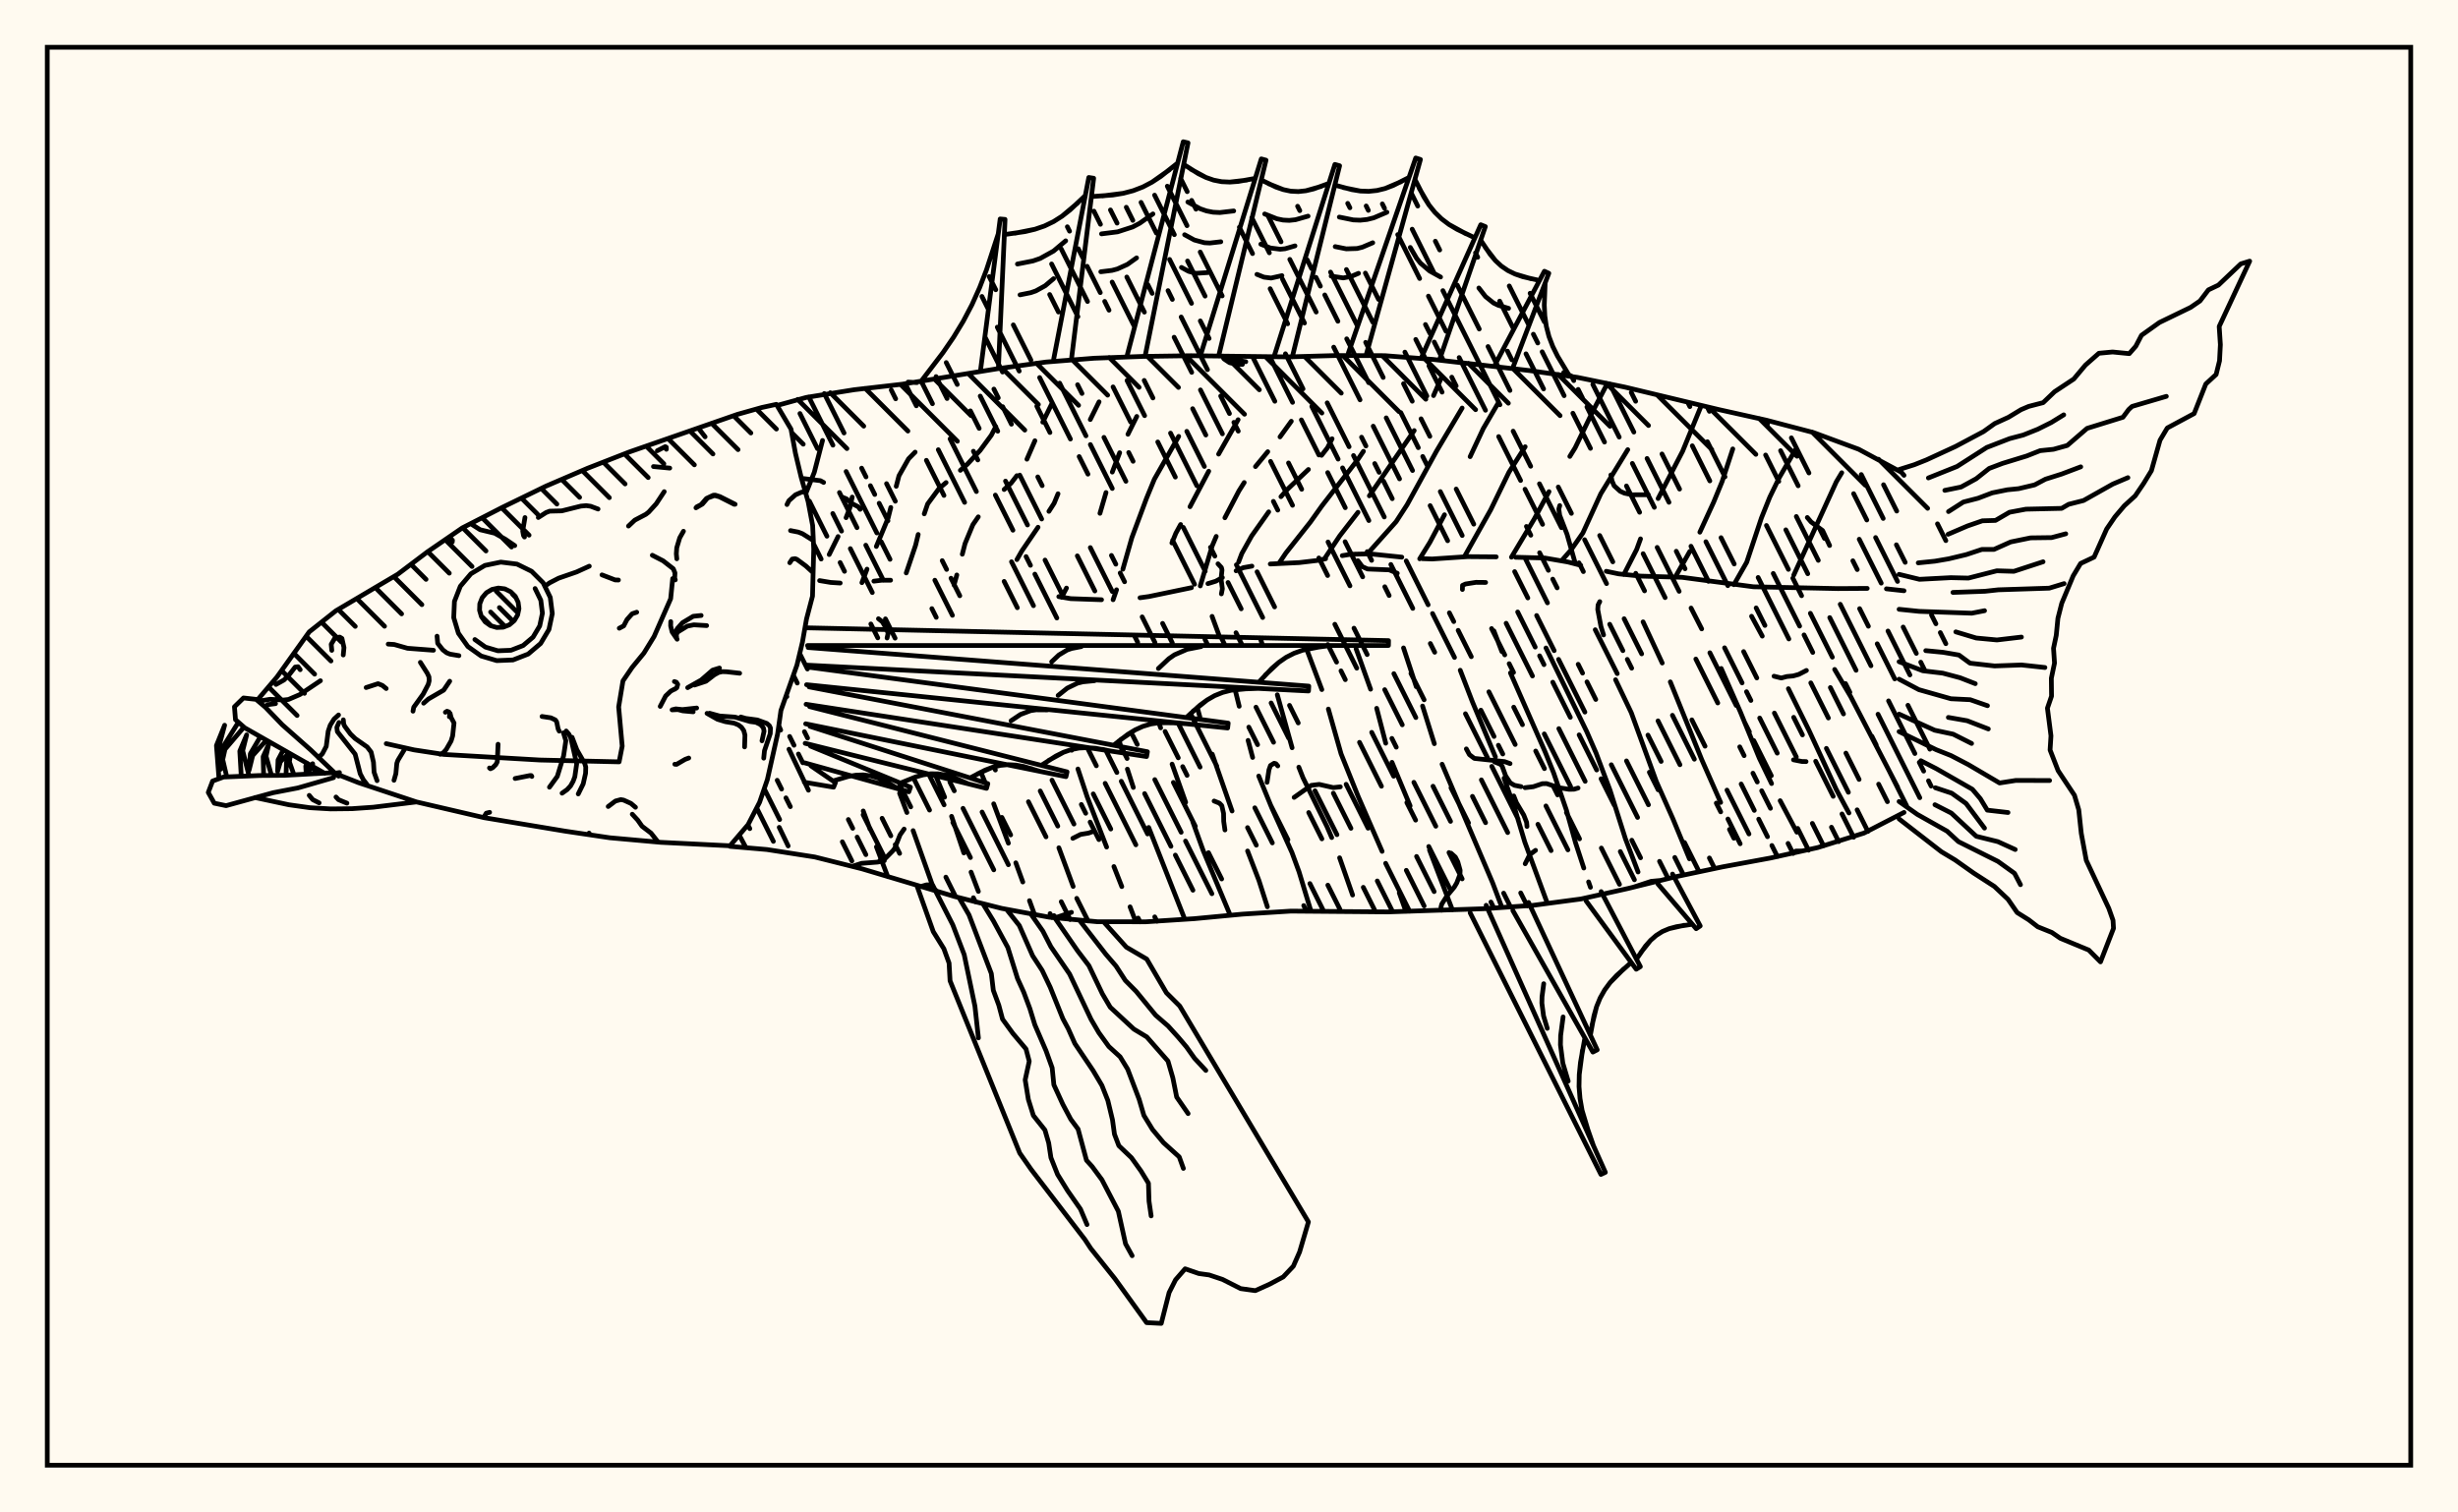 <svg xmlns="http://www.w3.org/2000/svg" width="520" height="320"><rect x="0" y="0" width="520" height="320" fill="floralwhite"/><rect x="10" y="10" width="500" height="300" stroke="black" stroke-width="1" fill="none"/><path stroke="black" stroke-width="1" fill="none" stroke-linecap="round" stroke-linejoin="round" d="
M 164.38 85.79 170.56 84.09 180.69 82.46 190.87 81.29 211.1 78 221.26 76.6 231.47 75.79 241.72 75.41 251.97 75.26 272.47 75.51 282.71 75.22 292.96 75.25 303.18 76.05 323.55 78.4 333.69 79.84 343.74 81.9 363.67 86.67 373.68 88.9 383.59 91.5 393.21 95.05 402.24 99.91 402.8 100.57 
M 402.8 171.89 394.33 176.26 384.54 179.33 374.54 181.54 364.46 183.4 354.43 185.51 344.47 187.97 334.47 190.2 324.31 191.55 314.08 192.26 293.59 192.94 273.09 192.77 262.86 193.41 252.66 194.37 242.43 195.03 232.18 195.02 221.97 194.06 211.9 192.19 201.96 189.68 182.31 183.81 172.37 181.32 162.24 179.74 154.43 179.07 
M 173.39 122.84 175.73 123.23 177.75 123.36 
M 184.87 122.96 186.54 122.76 188.41 122.76 
M 223.99 126.23 226.51 126.66 233.04 126.89 
M 241.17 126.47 243.06 126.21 252.06 124.34 
M 255.54 123.48 257.2 122.97 258.6 122.2 
M 261.5 120.77 263.01 120.11 264.85 119.78 
M 268.73 119.33 274.87 119.03 278.69 118.58 280.44 118.22 
M 283.96 117.56 285.75 117.27 289.8 117.18 296.56 117.88 
M 300.91 118.2 302.98 118.27 310.46 117.77 316.53 117.82 
M 320.62 117.9 326.79 118.06 331.67 118.9 334.42 119.61 
M 339.81 120.87 342.44 121.42 347.08 121.89 355.86 122.15 370.95 124.15 388.82 124.53 395.02 124.49 
M 399.08 124.58 402.8 124.99 
M 156.38 176.67 157.82 179.36 
M 164.85 175.05 166.74 178.98 
M 164.76 153.53 165.16 154.47 
M 166.91 158.52 171.03 167.19 
M 174.01 93.19 172.27 99.92 170.47 104.42 
M 182.62 171.58 184.05 175.43 
M 185.41 179.17 187.81 185.48 
M 180.29 105.17 179.78 107.48 178.99 109.53 
M 177.3 113.52 175.42 117.33 
M 190.31 167.82 191.86 171.91 
M 193.17 175.74 197.66 188.41 
M 193.6 95.66 192.21 97.07 190.18 100.66 189.6 102.89 
M 188.45 107.37 187.88 109.62 185.39 115.62 
M 183.42 120.42 182.34 123.28 
M 197.99 164.21 199.84 168.66 
M 201.31 172.72 203.91 180.47 
M 205.43 184.52 206.98 188.6 
M 210.67 90.25 209.72 92.08 207.35 95.3 204.66 98.2 203.17 99.51 
M 200.15 102.1 198.63 103.39 196.25 106.62 195.53 108.72 
M 194.25 113.08 193.7 115.35 191.72 121.22 
M 207.51 163.38 208.47 165.69 
M 210.22 170.07 213.33 178.4 
M 214.9 182.55 216.38 186.61 
M 217.79 190.56 218.85 193.48 
M 222.44 85.58 220.6 89.32 
M 218.94 93.25 217.25 97.16 
M 215.12 100.64 213.9 102.22 212.43 103.57 
M 206.96 109.35 205.81 111.02 204.16 115.01 203.58 117.26 
M 202.42 121.65 201.83 123.79 
M 224.01 179.37 227.03 187.55 
M 232.51 85.02 230.65 88.77 
M 223.83 104.47 223.01 106.47 221.9 108.19 
M 219.6 111.55 216.16 116.59 215.13 118.4 
M 226.68 158.59 226.73 158.74 
M 228.04 162.7 230 168.6 234.11 179.22 
M 235.65 183.34 237.32 187.58 
M 239.07 191.87 240.28 195.03 
M 240.49 88.11 238.62 91.88 
M 236.87 95.78 235.31 99.88 
M 233.98 104.21 232.7 108.61 
M 225.62 124.42 224.59 126.38 
M 236.77 156.73 237.46 159.06 
M 238.5 162.73 239.76 166.61 
M 243.01 175.07 250.65 194.5 
M 249.36 92.33 244.21 101.39 242.55 105.43 239.45 113.75 237.55 120.43 
M 236.21 124.78 235.48 126.89 
M 245.15 152.92 245.54 154 
M 247.96 161.67 250.83 169.75 
M 252.33 173.85 254.52 179.91 260.26 193.65 
M 261.93 88.8 257.8 96.08 
M 255.71 99.7 251.75 107.21 
M 249.77 110.97 248.75 112.83 247.92 114.88 
M 253.29 149.69 253.83 151.67 
M 256.46 159.56 260.65 171.59 
M 263.93 180.05 266.33 186.28 268.12 191.86 
M 273.18 89.13 270.79 92.44 
M 268.2 95.57 265.6 98.72 
M 263.22 102.09 262.1 103.86 259.13 109.55 
M 257.3 113.49 256.44 115.52 253.92 123.97 
M 256.42 130.41 257.95 134.58 
M 261.29 145.93 262.16 149.43 
M 264.04 156.65 265 160.26 
M 266.29 164.19 269.03 170.88 273.32 180.38 274.82 184.46 277.35 192.81 
M 281.81 92.83 280.84 94.73 279.58 96.34 
M 276.8 99.33 272.34 103.55 270.99 105.09 
M 268.4 108.3 264.78 113.41 262.7 117.14 262.03 118.92 
M 266.73 135.41 267.04 136.33 
M 270.22 147 273.35 158.21 
M 274.77 162.31 275.64 164.52 280.75 174.93 281.73 177.21 
M 283.4 181.49 286.15 189.37 
M 288.44 95.48 287.27 97.2 279.65 107.04 277.22 110.45 272.04 117 270.55 119.21 
M 276.43 137.36 279.64 145.9 
M 281.02 150.02 283.71 159.5 287.31 168.47 292.39 180.13 
M 296.02 188.9 297.42 192.83 
M 305.01 79.73 303.27 83.7 
M 299.18 91.1 289.69 104.91 
M 287.29 108.39 283.43 113.37 280.17 118.27 
M 286.88 137.24 289.95 145.82 
M 291.24 149.86 293.16 157.25 
M 294.48 161.29 298.32 170.5 
M 302.42 179.85 307.26 192.51 
M 309.32 86.33 303.92 95.41 297.68 106.79 295.35 110.38 289.3 117.15 
M 296.92 137.08 299.62 145.29 
M 300.95 149.38 303.44 157.35 
M 305.08 161.69 315.76 186.76 317.74 192 
M 317 85.18 313.8 90.66 311.01 96.62 
M 305.59 108.91 302.5 114.74 300.34 118.23 
M 308.92 141.81 311.49 148.48 316.36 160.14 
M 318.19 164.64 320.36 170.78 322.58 178.17 327.33 191.07 
M 322.66 94.52 319.23 99.9 315.36 107.87 309.78 117.81 
M 316.04 133.47 317.72 137.85 
M 319.54 142.37 326.88 159.09 328.67 163.51 331.38 171.4 333.31 178.31 335.06 183.66 
M 336.07 186.59 336.47 187.73 
M 340.04 81.14 337.07 86.81 333.23 94.74 332.1 96.57 
M 327.7 104.02 324.57 109.82 319.75 117.89 
M 327.06 137.09 335.7 154.83 337.65 159.31 340.61 167.19 343.86 177.45 346.54 184.49 
M 344.36 95.14 338.65 104.47 334.86 112.77 332.37 116.34 330.38 118.61 
M 341.78 143.82 345.1 150.78 350.41 165.36 353.9 173.21 357.41 181.71 
M 359.93 85.78 355.97 95.46 350.78 105.48 
M 347.06 114.01 346.24 116.26 343.52 121.57 
M 347.6 131.57 351.65 140.28 
M 353.36 144.27 360.01 160.72 364.01 169.78 
M 365.55 173.28 368.14 178.52 
M 366.58 94.98 364.32 101.89 362.53 106.25 359.61 112.6 
M 357.48 116.67 354.43 122.05 
M 357.75 128.65 360 133.06 
M 364.13 141.43 368.16 150.57 372.19 160.41 374.78 165.78 
M 376.6 169.41 380.13 176.07 
M 379.81 95.2 376.43 101.02 374.41 105.17 372.63 109.6 369.52 118.96 366.81 123.71 
M 370.55 130.39 372.82 134.59 
M 378.34 145.71 382.69 154.52 388.47 167.03 391.15 172.01 
M 389.63 100.02 388.48 101.94 379.48 121.67 
M 388.13 141.64 391.55 147.44 401.47 166.58 
M 191.27 175.41 190.41 176.64 189.27 179.51 188.91 179.98 187.38 181.53 186.13 182.05 
M 333.19 118.96 331.52 113.06 329.96 109.03 329.77 107.71 329.97 106.97 
M 268.05 165.52 268.45 162.89 268.78 161.96 269.55 161.48 269.93 161.59 270.32 162.05 
M 259.14 175.6 258.88 173.78 258.85 172.1 258.48 170.45 257.97 169.93 256.85 169.48 
M 382.16 141.85 380.53 142.69 379.37 143.01 378 143.14 376.84 143.45 375.3 143.07 
M 379.42 160.76 381.2 161.11 382.08 161.13 
M 258.39 125.65 258.6 124.57 258.32 122.49 258.52 120.61 258.4 120.08 257.67 119.29 
M 226.67 193.03 223.65 194.05 223.16 194 222.98 193.72 
M 340.78 100.49 341.02 101.72 341.47 102.77 342.76 103.94 343.65 104.34 345.31 104.69 348.72 104.67 
M 231.36 175.88 230.29 176.26 228.61 176.54 226.96 177.37 
M 322.66 182.75 323.62 180.82 324.85 179.91 
M 304.97 192.6 304.84 191.94 305.01 191.29 306.1 189.57 307.66 187.69 308.19 186.79 308.86 185.02 308.9 184.13 308.4 182.34 307.89 181.34 306.97 180.51 
M 323.04 174.86 322.96 173.98 322.36 172.45 320.8 169.82 320.24 168.4 
M 283.55 166.48 282.06 166.64 279.09 165.96 277.38 166.17 273.78 168.71 
M 333.85 166.73 332.99 166.98 331.94 167 329.82 166.66 327.19 165.79 326.28 165.81 324.37 166.45 322.63 166.65 
M 378.88 180.58 379.94 180.06 381.29 180.05 
M 181.97 107.76 181.55 107.21 180.4 106.63 179.06 105.54 178.23 105.2 
M 287.28 118.64 288.2 119.88 289.31 120.39 293.89 120.57 295.6 121.29 
M 314.29 123.23 312.25 123.21 310.03 123.56 309.4 123.85 309.38 124.72 
M 198.16 188.56 197.49 187.83 196.62 187.21 196 187.22 194.77 187.57 
M 321.79 166.43 320.38 166.15 319.51 165.64 318.53 164.16 317.77 162.06 317.38 161.68 316.19 161.21 
M 187.66 134.99 187.88 134.03 187.57 133.05 186.65 131.55 185.84 130.91 
M 351.33 186.28 349.3 186.47 345.63 187.68 
M 387.06 115.42 385.58 112.25 383.13 110.42 382.34 109.49 
M 319.46 161.56 318.3 161.14 311.9 160.46 310.86 159.66 310.21 158.45 
M 262.84 77.1 261.23 77 260.12 76.73 258.92 75.93 258.62 75.35 
M 263.55 76.53 261.11 76.11 259.94 76.08 258.9 75.35 
M 339.24 134.34 338.69 132.57 338.01 128.96 338.08 128 338.44 127.29 
M 169.55 101.2 173.56 101.7 174.24 102.07 
M 187.08 182.11 185.67 182.4 182.28 182.66 180.29 183.3 
M 192.11 80.84 193.98 80.95 
M 207.46 78.15 211.59 46.33 212.62 46.42 211.21 77.99 
M 222.92 75.93 230.34 37.55 231.37 37.71 226.66 76.1 
M 238.5 75.03 250.32 29.99 251.33 30.23 242.24 75.4 
M 254.09 74.79 266.83 33.62 267.83 33.89 257.81 75.32 
M 269.67 75 282.4 34.79 283.4 35.07 273.39 75.51 
M 285.26 74.67 299.5 33.43 300.5 33.74 288.98 75.23 
M 300.86 75.31 313.26 47.55 314.23 47.94 304.51 76.19 
M 316.38 76.96 326.72 57.39 327.66 57.82 319.99 77.96 
M 330.81 78.8 332.5 79.6 
M 194.76 80.81 199.49 74.61 201.74 71.33 203.79 67.95 205.63 64.45 207.25 60.84 208.68 57.13 211.17 49.51 
M 212.48 49.63 216.86 49 218.96 48.5 220.97 47.81 222.88 46.89 224.67 45.75 226.37 44.42 229.6 41.38 
M 230.89 41.59 235.43 41.26 237.62 40.9 239.74 40.34 241.77 39.56 243.71 38.54 245.57 37.32 249.14 34.5 
M 250.42 34.79 253.53 36.76 255.12 37.54 256.75 38.11 258.44 38.44 260.17 38.52 261.94 38.39 265.56 37.74 
M 266.82 38.08 269.93 39.58 271.5 40.12 273.07 40.45 274.66 40.53 276.26 40.36 277.88 39.98 281.12 38.81 
M 282.38 39.16 286.01 40.13 287.8 40.42 289.57 40.48 291.31 40.3 293.03 39.88 294.73 39.24 298.08 37.55 
M 299.33 37.94 301.22 41.65 302.3 43.36 303.54 44.91 304.95 46.29 306.53 47.49 308.27 48.53 312.02 50.33 
M 313.24 50.81 315.25 53.81 316.37 55.14 317.61 56.29 319 57.24 320.52 57.98 322.16 58.55 325.68 59.34 
M 326.88 59.88 326.7 64.54 326.81 66.81 327.13 69.04 327.69 71.2 328.49 73.29 329.5 75.34 331.9 79.32 
M 214.69 49.35 218.96 48.5 220.97 47.81 222.88 46.89 224.67 45.75 228 42.94 
M 215.24 55.86 218.52 55.21 220.06 54.68 222.89 53.11 225.45 50.95 
M 215.79 62.38 218.07 61.92 219.14 61.55 221.11 60.46 222.89 58.96 
M 233.18 41.46 237.62 40.9 239.74 40.34 241.77 39.56 243.71 38.54 247.37 35.95 
M 233.03 49.48 236.44 49.05 239.62 48.02 241.1 47.24 243.91 45.26 
M 232.88 57.5 235.25 57.21 236.38 56.91 238.5 55.95 240.45 54.56 
M 251.96 35.82 255.12 37.54 256.75 38.11 258.44 38.44 260.17 38.52 263.74 38.11 
M 251.29 42.74 253.89 44.16 255.24 44.63 256.63 44.9 258.06 44.97 261 44.63 
M 250.61 49.66 252.67 50.78 254.82 51.36 255.95 51.42 258.27 51.15 
M 249.94 56.58 251.44 57.4 253.01 57.83 255.53 57.67 
M 268.37 38.87 271.5 40.12 273.07 40.45 274.66 40.53 276.26 40.36 279.5 39.44 
M 267.55 45.27 270.13 46.29 271.43 46.56 272.74 46.63 274.06 46.49 276.73 45.73 
M 266.73 51.66 268.76 52.47 270.82 52.73 271.86 52.63 273.96 52.02 
M 265.91 58.05 267.39 58.64 268.9 58.83 271.2 58.32 
M 284.2 39.69 287.8 40.42 289.57 40.48 291.31 40.3 293.03 39.88 296.41 38.44 
M 283.34 45.93 286.3 46.53 287.76 46.59 289.2 46.44 290.62 46.09 293.41 44.9 
M 282.47 52.18 284.81 52.65 287.09 52.58 288.21 52.3 290.41 51.36 
M 281.61 58.42 284.16 58.8 285.8 58.51 287.4 57.83 
M 300.24 39.83 302.3 43.36 303.54 44.91 304.95 46.29 306.53 47.49 310.12 49.46 
M 298.35 52.35 299.69 54.65 300.49 55.66 302.44 57.33 304.76 58.61 
M 314.22 52.34 316.37 55.14 317.61 56.29 319 57.24 320.52 57.98 323.9 58.98 
M 312.86 60.93 314.26 62.74 315.97 64.11 316.96 64.59 319.15 65.24 
M 170.87 132.84 293.75 135.54 293.73 136.57 170.83 136.58 
M 170.97 137 276.88 145.17 276.82 146.2 170.73 140.73 
M 171.07 141.16 259.83 153 259.71 154.03 170.63 144.87 
M 171.17 145.33 242.74 159.05 242.56 160.07 170.53 149.01 
M 171.27 149.5 225.74 163.31 225.51 164.32 170.44 153.14 
M 171.36 153.68 208.98 165.8 208.7 166.8 170.34 157.27 
M 171.46 157.86 192.61 166.55 192.27 167.53 170.24 161.4 
M 171.55 162.03 176.74 165.59 176.35 166.55 170.15 165.5 
M 281.44 136.57 277.47 137.11 275.57 137.57 273.78 138.21 272.09 139.07 270.52 140.16 269.05 141.43 266.29 144.35 
M 266.21 145.65 262.32 145.79 260.45 146.04 258.66 146.5 256.97 147.18 255.37 148.1 253.85 149.21 250.96 151.82 
M 250.8 153.12 247.04 152.85 245.21 152.91 243.45 153.18 241.76 153.69 240.14 154.43 238.58 155.38 235.58 157.68 
M 235.36 158.97 231.75 158.31 229.99 158.19 228.27 158.27 226.6 158.6 224.97 159.17 223.38 159.96 220.29 161.93 
M 220 163.2 216.59 162.18 214.91 161.87 213.24 161.78 211.6 161.94 209.98 162.33 208.38 162.95 205.22 164.59 
M 204.86 165.85 201.69 164.47 200.09 163.99 198.5 163.73 196.9 163.71 195.3 163.94 193.7 164.38 190.49 165.68 
M 190.07 166.92 187.15 165.22 185.67 164.57 184.16 164.14 182.62 163.95 181.06 164.01 179.46 164.28 176.22 165.23 
M 279.44 136.81 275.57 137.57 273.78 138.21 272.09 139.07 270.52 140.16 267.65 142.85 
M 254.1 136.8 251.14 137.38 248.47 138.54 247.27 139.37 245.06 141.44 
M 228.76 136.8 226.7 137.2 225.74 137.54 224.01 138.58 222.48 140.02 
M 264.25 145.68 260.45 146.04 258.66 146.5 256.97 147.18 255.37 148.1 252.38 150.48 
M 231.56 144.02 229.09 144.26 227.93 144.55 225.79 145.59 223.85 147.14 
M 248.91 152.94 245.21 152.91 243.45 153.18 241.76 153.69 240.14 154.43 237.07 156.49 
M 221.59 150.2 219.19 150.18 218.04 150.35 215.89 151.16 213.89 152.5 
M 233.55 158.6 229.99 158.19 228.27 158.27 226.6 158.6 224.97 159.17 221.83 160.9 
M 218.29 162.65 214.91 161.87 213.24 161.78 211.6 161.94 209.98 162.33 206.8 163.73 
M 233.55 195.12 238.29 200.4 242.6 202.92 246.76 210.05 249.57 212.85 276.8 258.53 274.93 264.9 273.61 267.9 271.47 270.17 268.6 271.7 265.57 273.07 262.47 272.64 258.64 270.7 255.8 269.75 253.61 269.45 250.72 268.45 248.7 270.77 247.33 273.48 245.67 280 242.57 279.84 235.87 270.55 230.74 264.12 229.52 262.26 218.14 247.42 215.73 243.97 200.99 207.52 200.78 203.77 199.68 200.73 197.44 197.12 193.97 187.37 
M 228.38 194.72 233.94 201.89 236.1 204.4 238.06 207.43 240.35 209.74 244.48 214.79 247.12 217.08 249.29 219.48 251 221.5 252.71 223.91 255.1 226.48 
M 223.2 194.27 227.95 201.14 230.37 204.32 233.21 210.27 234.88 213.11 239.88 217.74 242.61 219.39 247.09 224.5 248.12 228.05 248.93 232.11 251.35 235.61 
M 218.09 193.39 220.63 197.02 222.32 200.31 226.27 206.07 230.81 215.66 232.47 218.5 234.58 221.42 236.96 223.59 238.56 226.21 240.99 232.59 241.99 235.99 243.82 238.98 246.14 241.76 249.47 244.77 250.35 247.21 
M 212.98 192.45 215.64 195.82 218.45 202.21 220.48 205.32 222.18 208.88 224.86 215.55 226 217.67 227.39 220.79 231.24 226.5 233.11 229.65 234.37 232.84 235.35 236.93 235.77 239.97 236.7 242.41 239.35 244.93 241.38 247.76 242.96 250.34 243.08 254.14 243.53 257.26 
M 207.94 191.22 210.16 194.84 213.21 200.47 215.26 207.03 216.56 209.89 217.87 213.39 218.93 216.84 221.29 222.31 222.59 225.93 222.95 229.52 224.85 233.66 226.52 236.8 228.07 238.89 229.85 245.49 231.06 246.83 233.12 249.62 236.59 256.28 238.11 263.15 239.51 265.68 
M 202.9 189.95 205 193.58 209.72 205.98 210.14 209.53 211.3 212.67 212.09 215.63 214.27 218.63 217.05 221.93 217.74 224.53 216.88 228.48 217.55 232.6 218.61 236.01 221.06 239.09 221.86 241.84 222.33 244.94 223.73 248.48 225.85 251.91 228.58 255.82 229.96 259.09 
M 197.91 188.51 201.56 195.66 203.98 201.98 206.25 212.88 206.99 219.6 
M 353.83 184.93 359.69 195.91 358.83 196.49 350.74 187.03 
M 338.73 188.64 347.03 204.52 346.15 205.07 335.55 190.62 
M 323.38 190.94 337.9 222.12 336.98 222.59 320.05 192.65 
M 314.4 191.54 339.62 248.04 338.68 248.48 311.02 193.14 
M 358.02 195.55 354.69 196.06 353.13 196.48 351.68 197.09 350.37 197.92 349.19 198.95 348.12 200.16 346.2 202.93 
M 345.09 203.63 342 206.39 340.64 207.87 339.47 209.46 338.51 211.16 337.76 212.99 337.21 214.93 336.45 219 
M 335.29 219.6 334.36 224.77 334.1 227.34 334.05 229.89 334.26 232.42 334.7 234.93 335.37 237.43 337.1 242.39 
M 356.33 195.76 353.13 196.48 351.68 197.09 350.37 197.92 349.19 198.95 347.14 201.51 
M 343.51 204.99 340.64 207.87 339.47 209.46 338.51 211.16 337.76 212.99 336.79 216.94 
M 334.78 222.19 334.1 227.34 334.05 229.89 334.26 232.42 334.7 234.93 336.19 239.91 
M 330.68 215.16 330.16 219.11 330.12 221.06 330.62 224.93 331.76 228.75 
M 326.58 208.13 326.22 210.88 326.19 212.24 326.54 214.93 327.33 217.58 
M 401.76 99.34 404.99 98.32 407.55 97.3 413.71 94.46 419.63 91.31 422 89.61 424.89 88.29 427.55 86.68 429.16 85.99 432.24 85.19 434.64 82.89 438.72 80.19 441.18 77.25 444.03 74.74 446.93 74.47 450.46 74.82 451.83 73.26 453.04 70.94 456.84 68.23 463.43 65.04 465.42 63.67 467.2 61.33 469.32 60.32 474.05 55.83 475.93 55.25 469.48 69.07 469.73 72.92 469.55 76.34 468.83 79.23 466.65 81.24 464.18 87.5 458.5 90.55 456.96 93.14 455.14 99.59 453.49 102.29 451.71 104.91 449.41 107.01 447.41 109.37 445.67 111.93 443.02 117.87 440.16 119.22 438.59 121.84 436.17 127.64 435.36 130.81 435.01 134.41 434.43 137.16 434.64 140.29 433.97 143.5 434.01 147.29 433.14 149.83 433.89 155.68 433.7 158.68 435.4 163.05 438.86 168.26 439.77 171.33 440.3 176.31 441.36 182.03 446.13 192.2 447.02 194.72 447.12 196.42 444.37 203.51 441.89 201.01 435.87 198.52 434.08 197.29 431.1 196.09 429.2 194.62 426.73 193.07 424.8 190.27 421.92 187.55 417.55 184.73 413.63 181.96 410.7 180.2 401.76 173.27 
M 407.96 101.12 414.03 98.69 420.31 94.67 425.15 92.8 428.03 92.04 431.09 90.82 433.96 89.39 436.59 87.77 
M 411.43 103.75 414.88 103.04 418.07 101.29 420.82 99.11 423.65 98.04 428.77 96.47 431.6 95.35 434.43 95.06 437.34 94.25 441.53 90.63 449.12 88.28 450.34 86.64 451.05 85.99 458.3 83.86 
M 412.21 108.24 415.36 106.22 418.46 105.42 421.46 104.28 424.65 103.63 427.05 103.39 430.43 102.59 432.73 101.38 436.14 100.3 440.19 98.77 
M 412.13 113.04 416.23 111.28 419.38 110.19 422.15 110.11 425.12 108.38 428.59 107.73 436.15 107.56 437.63 106.7 440.78 105.9 446.97 102.42 450.17 101.06 
M 405.81 119.09 409.36 118.73 412.27 118.23 415.98 117.34 419.26 116.25 421.82 116.25 425.38 114.66 429.57 113.8 434.03 113.74 437.02 112.94 
M 401.76 121.52 406.07 122.57 412.7 122.22 416.42 122.31 422.44 120.77 426.04 120.88 432.22 118.86 
M 413.15 125.34 419.92 125.1 422.75 124.79 433.53 124.44 436.67 123.48 
M 401.76 128.91 406.03 129.35 417.14 129.74 419.84 129.21 
M 413.76 133.69 418.08 134.99 422.46 135.4 427.64 134.79 
M 407.4 137.66 411.11 138.02 414.42 138.59 416.76 140.31 421.96 140.9 427.65 140.69 432.61 141.23 
M 401.76 140 406.78 141.92 410.99 142.42 414.67 143.4 417.88 144.65 
M 401.76 143.7 405.95 145.92 412.73 147.84 416.81 148.04 420.46 149.31 
M 412.18 151.79 416.16 152.49 420.64 154.23 
M 401.76 151.09 409.29 154.5 413.19 155.33 417.1 157.3 
M 401.76 154.79 409.61 158.62 412.76 159.87 416.42 161.78 423.02 165.66 426.46 165.12 433.6 165.14 
M 406.36 160.95 409.65 162.64 417.26 166.99 418.95 168.98 420.42 171.41 424.8 171.91 
M 409.43 166.67 412.89 167.82 415.93 170 419.83 175.21 
M 409.34 170.26 412.81 172.03 418.09 176.94 422.65 178.07 426.33 179.74 
M 401.76 169.58 405.62 172.31 411.92 175.86 414.31 178.07 422.69 182.26 426.18 184.77 427.44 187.18 
M 54.41 148.16 58.6 143.23 65.42 133.69 71.04 129.24 84.16 121.49 90.4 116.78 97.79 111.7 106.31 107.33 115.53 102.84 124.26 99.09 133.12 95.63 156 87.67 161.19 86.21 164.24 85.55 167.34 90.79 168.27 95.87 169.49 100.98 170.96 106.11 171.92 111.19 172.15 116.19 171.89 126.13 170.62 130.97 169.76 135.86 168.6 140.71 165.21 150.31 164.52 155.22 162.34 164.94 160.69 169.75 158.26 174.47 154.43 178.95 139.8 178.22 128.99 177.25 119.55 175.85 102.42 173 88.1 169.67 75.86 165.6 70.8 163.61 
M 142.31 122.41 141.88 126.68 138.38 134.66 136.22 138.18 133.73 141.21 131.79 144.06 130.88 149.57 131.63 157.86 130.98 161.19 114.19 160.8 93.89 159.62 87.6 158.66 81.71 157.34 
M 68.71 163.62 51.79 154 49.82 152.27 49.6 149.54 51.51 147.67 54.18 147.97 56.13 149.62 59.71 153.34 65.73 158.67 70.84 163.55 
M 70.57 164.53 63.02 166.71 57.78 167.72 47.83 170.46 45.33 169.94 44.06 167.66 44.98 165.25 47.29 164.4 54.91 164.08 60.22 164.04 70.46 163.48 
M 98.98 136.79 96.98 133.98 95.99 130.68 96.14 127.24 97.39 124.03 99.62 121.4 102.58 119.63 105.95 118.93 109.37 119.35 112.46 120.87 114.9 123.3 116.41 126.4 116.84 129.82 116.13 133.19 114.37 136.15 111.74 138.38 108.53 139.63 105.09 139.77 101.78 138.79 98.98 136.79 
M 113.2 124.52 114.41 127 114.75 129.73 114.18 132.43 112.77 134.8 110.67 136.58 108.1 137.58 105.34 137.69 102.7 136.91 100.46 135.31 
M 102.64 131.57 101.84 130.45 101.45 129.12 101.5 127.75 102.01 126.46 102.9 125.41 104.08 124.71 105.43 124.42 106.8 124.59 108.03 125.2 109.01 126.17 109.61 127.41 109.79 128.78 109.5 130.13 108.8 131.31 107.75 132.2 106.46 132.7 105.08 132.76 103.76 132.37 102.64 131.57 
M 102.13 130.64 103.9 132.41 
M 103.79 129.49 106.85 132.55 
M 105.65 128.55 108.59 131.49 
M 104.98 125.08 109.59 129.69 
M 108.43 125.72 109.13 126.43 
M 56.8 145.33 62.85 151.38 
M 59.57 141.87 64.41 146.7 
M 62.16 138.22 66.56 142.63 
M 64.76 134.6 70.02 139.85 
M 68.02 131.63 72.22 135.83 
M 71.56 128.94 75.16 132.53 
M 75.47 126.62 81.35 132.5 
M 79.39 124.3 84.96 129.88 
M 83.31 121.99 89.25 127.93 
M 86.94 119.39 90.13 122.58 
M 90.49 116.71 95.05 121.27 
M 94.18 114.17 99.86 119.86 
M 97.88 111.65 102.81 116.57 
M 102 109.54 108.21 115.74 
M 106.12 107.42 111.93 113.23 
M 110.31 105.38 113.72 108.79 
M 114.5 103.34 117.81 106.65 
M 118.82 101.43 122.62 105.23 
M 123.18 99.55 128.91 105.29 
M 127.63 97.77 132.24 102.39 
M 132.11 96.03 137.13 101.04 
M 136.71 94.39 140.44 98.12 
M 141.34 92.8 146.9 98.35 
M 145.95 91.17 150.83 96.05 
M 150.55 89.55 156.14 95.13 
M 155.19 87.95 158.85 91.61 
M 160.01 86.54 164.25 90.78 
M 95.07 151.65 95.16 151.07 94.98 150.63 94.57 150.48 94.22 150.7 
M 152.21 141.34 150.75 141.79 148.34 143.88 145.48 145.49 
M 124.67 119.79 121.99 121.01 118.18 122.33 116.3 123.3 115.25 124.02 
M 99.56 110.79 101.59 112.08 104.67 112.82 106.88 114.07 108.9 115.44 
M 83.35 165.09 83.75 163.69 83.95 161.5 84.18 160.86 85.69 158.37 
M 54.92 148.32 57.13 147.95 59.99 148.11 61.03 147.99 63.44 146.95 67.79 144.03 
M 126.52 107.7 124.95 107.11 124.02 106.98 122.88 107.08 118.84 108.09 116.28 108.15 115.51 108.45 113.88 109.49 
M 167.24 112.26 168.88 112.58 169.78 112.93 172.06 114.36 
M 79.77 165.17 79.14 163.39 79.01 161.27 78.51 159.12 77.68 158.04 75.14 156.26 74.13 155.28 72.91 153.63 72.71 153.17 72.63 152.3 
M 93.13 159.6 93.81 159.24 94.41 158.56 95.43 156.78 95.76 155.7 96.05 152.97 95.44 151.83 95.22 150.93 
M 77.64 165.97 76.88 164.99 76.2 163.71 75.13 159.56 71.37 154.8 71.26 153.88 71.71 152.86 
M 140.52 104.02 138.82 106.6 137.23 108.35 136.63 108.82 134.29 110.05 132.96 111.3 
M 147.38 149.8 144.37 150.13 142.97 149.98 142.19 150.17 
M 116.24 166.55 117.9 164.26 119.23 159.92 119.71 156.72 119.2 155.05 
M 95.14 144.13 93.86 146.02 90.62 147.9 89.62 148.78 
M 157.52 158.03 157.6 155.53 157.35 154.58 156.86 153.87 156.2 153.37 155.3 153 153.46 152.69 151.78 152.18 149.57 150.93 
M 67.37 160.3 68.2 159.48 69.02 157.91 69.43 154.72 69.86 153.44 70.67 152.14 71.62 151.27 
M 72.62 138.58 72.77 137.01 72.34 135.08 71.88 134.8 71.27 134.87 70.76 135.18 70.47 135.64 
M 124.87 176.64 124.62 176.26 
M 122.33 167.98 123.38 165.85 123.88 163.61 123.92 162.29 123.71 161.55 122.04 158.64 121.03 156 
M 88.93 140.14 90.41 142.47 90.75 143.21 90.79 144.05 90.6 144.8 89.53 146.85 87.53 149.63 87.37 150.47 
M 144.59 112.4 143.8 113.79 143.17 115.89 143.08 117.17 143.18 118.23 
M 141.9 131.52 141.88 132.42 142.19 133.71 143.25 135.25 
M 138 117.48 140.29 118.66 142.44 120.34 142.79 121.21 142.73 122.33 142.86 122.69 
M 97.09 138.72 95.2 138.4 94.5 138.12 93.68 137.49 92.6 136.12 92.46 134.6 
M 166.49 106.75 166.9 105.93 168.29 104.69 169.55 104.14 170.36 104.01 
M 148.33 130.22 146.66 130.39 144.39 131.75 143.31 132.96 142.81 133.88 143.15 134.93 
M 130.83 122.72 130.13 122.7 127.35 121.63 
M 131.01 132.92 131.95 132.42 132.64 131.09 133.73 129.86 134.7 129.53 
M 155.52 106.69 152.3 105.07 151.31 104.76 150.9 104.78 149.45 105.46 148.34 106.75 147.38 107.25 
M 70.93 134.84 70.07 136.32 70.19 137.6 
M 95.04 113.59 95.72 114.31 95.68 114.68 
M 138.24 98.71 141.69 99.04 
M 55.98 149.5 56.68 149.08 58.29 148.87 
M 155.32 106.7 152.18 105.11 151.16 104.84 149.69 105.37 148.59 106.65 147.23 107.44 
M 161.2 156.74 161.64 154.71 161.5 153.98 160.9 153.3 159.92 152.82 158.68 152.66 155.49 151.72 152.25 151.49 150.1 150.9 
M 118.91 167.82 119.98 167.06 120.71 166.27 121.25 165.3 121.61 164.33 122 161.62 120.77 156.17 120.35 155.33 119.78 154.66 
M 146.65 150.6 144.45 150.4 143.41 150.13 142.18 150.19 
M 58.38 144.82 60.08 143.87 61.14 142.81 62.45 141.13 63.05 141.06 63.51 141.69 
M 134.44 170.8 133.47 169.98 131.92 169.28 131.33 169.18 130.2 169.48 128.67 170.64 
M 139.67 149.46 140.82 147.25 141.9 146.23 142.75 145.77 
M 133.76 172.27 134.9 173.5 135.82 174.81 137.72 176.26 139.23 178.17 
M 156.48 142.44 153.73 142.13 152.81 142.1 152.04 142.27 151.11 142.78 149.35 144.14 146.93 144.94 
M 142.67 144.2 143.08 144.34 143.38 144.79 143.18 145.51 142.72 145.84 
M 145.71 160.38 144.95 160.66 143.13 161.72 142.76 161.69 
M 161.57 160.41 161.73 158.83 162.95 155.22 163 154.04 162.76 153.53 162.22 153.06 160.22 152.33 157.77 152 156.71 151.7 
M 139.06 95.36 140.73 94.5 140.95 94.61 140.97 95.06 
M 112.52 164.28 112.4 164.09 112.09 164.09 108.98 164.71 
M 111.06 109.5 110.58 112.35 110.75 113.3 110.96 113.62 
M 149.17 92.42 147.71 90.55 
M 167.08 119.06 167.59 118.29 168.2 118.2 168.58 118.34 170.51 119.77 171.78 120.94 
M 82.13 136.28 83.4 136.36 86.21 137.16 91.7 137.58 
M 77.46 145.47 79.98 144.65 80.89 145.02 81.7 145.68 
M 105.37 157.46 105.2 161.19 104.88 161.78 104.22 162.43 103.75 162.65 103.55 162.48 
M 118.31 154.69 118.08 154.25 117.77 152.75 117.51 152.33 116.53 151.87 114.67 151.59 
M 149.49 132.36 146.78 132.2 145.41 132.47 143.42 133.69 143.06 134.25 143.13 134.71 
M 102.31 172.98 102.87 172.05 103.58 171.87 
M 70.8 163.61 71.63 164.22 
M 64.92 161.43 64.68 162.11 64.76 163.4 65.18 162.48 65.88 161.95 
M 59.92 158.7 58.82 160.79 58.73 163.18 59.32 161.16 61.11 159.36 
M 55.06 155.91 52.96 159.48 52.69 162.97 53.46 159.85 56.34 156.64 
M 50.43 152.81 47.1 158.16 46.66 162.76 47.6 158.53 51.61 153.84 
M 70.48 163.66 71.82 163.45 
M 65.28 163.75 65.55 162.47 66.14 161.58 66.16 162.38 66.9 163.69 
M 60.51 164.02 60.61 161.28 61.49 159.54 61.22 161.19 62.19 163.94 
M 55.78 164.08 55.67 160.1 56.83 157.51 56.28 160 57.44 164.07 
M 51.04 164.23 50.73 158.91 52.18 155.48 51.34 158.82 52.69 164.16 
M 46.33 164.75 45.79 157.73 47.52 153.44 46.4 157.63 47.97 164.36 
M 53.95 168.74 61.1 170.27 65.53 170.89 69.98 171.15 74.44 171.1 78.95 170.79 88.1 169.67 
M 73.39 169.93 71.62 169.2 71.08 168.63 
M 67.51 169.87 66.16 169.18 65.42 168.28 
M 167.47 91.52 169.93 93.98 
M 168.75 84.5 179.17 94.91 
M 175.66 83.09 182.73 90.16 
M 183.04 82.17 192.07 91.2 
M 190.51 81.33 202.54 93.36 
M 197.78 80.29 205.43 87.94 
M 204.87 79.07 216.8 91 
M 211.96 77.86 219.68 85.58 
M 219.26 76.85 228.18 85.76 
M 226.81 76.09 234.33 83.61 
M 234.65 75.62 240.98 81.95 
M 242.72 75.38 249.31 81.97 
M 250.91 75.27 263.28 87.64 
M 259.29 75.35 266.42 82.47 
M 267.72 75.46 279.65 87.39 
M 276 75.43 283.75 83.18 
M 284.09 75.22 295.97 87.1 
M 292.42 75.24 301.64 84.47 
M 301.39 75.9 312.17 86.68 
M 310.65 76.86 319.1 85.31 
M 320.07 77.97 330.04 87.94 
M 329.63 79.22 340.6 90.19 
M 339.77 81.05 348.75 90.03 
M 350.56 83.54 362.14 95.12 
M 361.52 86.19 371.46 96.13 
M 372.17 88.54 380.16 96.53 
M 383.36 91.41 394.6 102.66 
M 397.41 97.16 407.8 107.55 
M 158.22 174.51 158.63 175.32 
M 160.08 170.95 163.61 178.01 
M 161.68 166.88 164.94 173.4 
M 164.42 165.09 165.35 166.95 
M 166.27 168.81 167.2 170.67 
M 167.05 155.82 167.98 157.68 
M 168.91 159.53 169.84 161.39 
M 178.2 178.11 180.22 182.16 
M 166.34 147.14 166.47 147.38 
M 170.18 154.81 170.85 156.15 
M 179.47 173.39 180.4 175.25 
M 181.33 177.11 183.18 180.82 
M 167.85 142.87 168.67 144.52 
M 182.6 172.38 187.25 181.67 
M 169.18 138.28 170.82 141.55 
M 186.61 173.13 188.46 176.84 
M 189.39 178.7 190.32 180.56 
M 197.27 187.19 197.94 188.51 
M 190.35 166.08 192.67 170.72 
M 200.1 185.58 202.18 189.74 
M 193.23 164.56 196.65 171.4 
M 205.92 189.94 206.37 190.84 
M 172.09 115.02 173.72 118.28 
M 196.47 163.77 199.73 170.29 
M 201.58 174.01 205.3 181.44 
M 171.23 106.02 174.94 113.45 
M 177.73 119.02 178.66 120.88 
M 184.23 132.02 185.7 134.96 
M 200.95 165.46 201.88 167.32 
M 203.73 171.03 210.24 184.04 
M 176.18 108.65 178.03 112.37 
M 179.89 116.08 184.54 125.37 
M 187.32 130.94 189.36 135.02 
M 207.76 171.81 213.33 182.96 
M 169.23 87.49 172.94 94.92 
M 177.59 104.21 181.3 111.64 
M 183.16 115.35 186.88 122.78 
M 207.24 163.51 207.31 163.65 
M 211.95 172.94 213.81 176.65 
M 222.14 193.3 222.57 194.16 
M 171.1 83.97 176.21 94.19 
M 179 99.76 185.5 112.76 
M 186.43 114.62 188.29 118.34 
M 210.25 162.27 210.58 162.92 
M 224.51 190.78 226.4 194.57 
M 174.38 83.26 178.56 91.61 
M 182.28 99.05 183.21 100.9 
M 184.13 102.76 185.06 104.62 
M 185.99 106.48 187.85 110.19 
M 197.14 128.77 198.07 130.62 
M 217.57 169.63 221.29 177.06 
M 227.79 190.07 230.19 194.86 
M 187.55 102.33 189.41 106.05 
M 197.77 122.76 201.49 130.19 
M 220.06 167.35 223.78 174.78 
M 199.33 118.62 200.26 120.48 
M 201.19 122.34 203.05 126.05 
M 222.55 165.06 227.2 174.35 
M 228.76 170.21 229.69 172.07 
M 230.62 173.93 232.48 177.64 
M 240.78 194.24 241.18 195.05 
M 188.55 82.52 189.48 84.38 
M 195.98 97.39 199.7 104.82 
M 231.28 167.97 234.99 175.4 
M 244.29 193.99 244.76 194.93 
M 191.53 81.22 193.86 85.86 
M 198.5 95.15 204.07 106.29 
M 212.43 123.01 215.22 128.58 
M 230.02 158.19 231.94 162.02 
M 233.8 165.74 240.3 178.74 
M 194.95 80.78 197.27 85.42 
M 200.99 92.85 206.56 104 
M 213.99 118.86 218.64 128.15 
M 233.9 158.67 236.28 163.44 
M 237.21 165.3 242.78 176.45 
M 198.03 79.68 200.36 84.32 
M 205.93 95.47 206.86 97.32 
M 210.57 104.75 214.29 112.18 
M 217.07 117.76 218 119.61 
M 218.93 121.47 223.58 130.76 
M 236.62 156.85 238.44 160.48 
M 242.15 167.91 247.72 179.06 
M 248.65 180.92 252.37 188.35 
M 200.18 76.71 202.51 81.35 
M 205.29 86.93 207.15 90.64 
M 212.72 101.79 217.37 111.07 
M 221.08 118.5 224.8 125.94 
M 239.66 155.66 240.59 157.51 
M 244.3 164.95 249.88 176.09 
M 250.8 177.95 256.38 189.09 
M 207.37 83.8 211.08 91.23 
M 215.73 100.52 220.37 109.81 
M 248.23 165.54 252.88 174.83 
M 255.66 180.4 258.45 185.97 
M 210.26 82.32 211.19 84.18 
M 212.12 86.04 213.97 89.75 
M 219.55 100.9 220.48 102.75 
M 227.91 117.61 231.62 125.04 
M 246.48 154.77 249.27 160.34 
M 250.2 162.2 251.13 164.05 
M 208.37 71.28 212.09 78.71 
M 230.66 115.86 235.31 125.15 
M 239.95 134.43 240.68 135.89 
M 249.22 152.97 253.88 162.3 
M 207.73 62.72 209.12 65.5 
M 210.98 69.22 215.62 78.51 
M 219.34 85.94 222.12 91.51 
M 235.13 117.52 236.06 119.37 
M 236.98 121.23 237.91 123.09 
M 241.63 130.52 244.34 135.95 
M 251.86 150.97 257.42 162.1 
M 263.92 175.1 265.78 178.82 
M 209.26 58.52 210.66 61.31 
M 214.37 68.74 218.09 76.17 
M 219.94 79.88 226.45 92.89 
M 228.3 96.6 230.16 100.32 
M 245.95 131.9 248.01 136.01 
M 265.46 170.91 269.17 178.34 
M 275.81 191.6 276.4 192.8 
M 224.17 81.06 229.74 92.21 
M 230.67 94.06 235.31 103.35 
M 268.75 170.23 272.47 177.66 
M 277.11 186.94 280.05 192.83 
M 227.97 81.4 228.9 83.25 
M 233.54 92.54 238.19 101.83 
M 254.91 135.27 255.34 136.13 
M 264.19 153.84 266.05 157.56 
M 280.91 187.28 283.47 192.39 
M 222.06 62.31 223.92 66.02 
M 238.78 95.74 239.71 97.6 
M 248.07 114.32 252.71 123.61 
M 258.28 134.75 259 136.2 
M 265.71 149.62 269.43 157.05 
M 276.86 171.91 279.65 177.48 
M 222.47 55.85 228.04 67 
M 235.47 81.86 239.19 89.29 
M 250.33 111.58 254.97 120.87 
M 261.48 133.87 262.67 136.26 
M 268.91 148.73 272.62 156.16 
M 278.19 167.31 282.84 176.6 
M 288.41 187.74 291.01 192.94 
M 224.5 52.65 230.07 63.79 
M 238.43 80.51 242.15 87.94 
M 244.93 93.51 248.65 100.94 
M 256.08 115.8 257.01 117.66 
M 259.79 123.24 262.58 128.81 
M 272.8 149.24 274.65 152.96 
M 282.08 167.82 285.8 175.25 
M 291.37 186.39 294.63 192.91 
M 225.8 47.98 226.27 48.91 
M 228.12 52.63 229.05 54.48 
M 229.98 56.34 232.77 61.91 
M 233.7 63.77 234.62 65.63 
M 242.06 80.49 243.91 84.2 
M 247.63 91.64 253.2 102.78 
M 261.56 119.5 267.13 130.65 
M 284.78 165.94 289.42 175.23 
M 293.14 182.66 298.21 192.81 
M 235.28 59.68 239.93 68.97 
M 251.07 91.26 254.79 98.69 
M 265.94 120.98 269.65 128.41 
M 297.51 184.14 301.28 191.67 
M 231.42 44.67 232.81 47.46 
M 238.38 58.61 242.1 66.04 
M 252.31 86.47 255.1 92.04 
M 287.61 157.06 292.25 166.35 
M 299.68 181.21 303.4 188.64 
M 234.92 44.42 236.32 47.21 
M 242.82 60.21 243.75 62.07 
M 248.39 71.35 252.11 78.78 
M 253.96 82.5 258.61 91.79 
M 280.9 136.37 281 136.57 
M 281.02 136.62 282.76 140.09 
M 283.69 141.94 284.61 143.8 
M 290.19 154.95 294.83 164.23 
M 297.62 169.81 299.48 173.52 
M 302.26 179.1 306.91 188.38 
M 238.27 43.85 239.66 46.63 
M 247.1 61.49 248.02 63.35 
M 249.88 67.07 255.45 78.21 
M 258.24 83.79 260.1 87.5 
M 261.03 89.36 261.96 91.22 
M 269.39 106.08 270.32 107.93 
M 282.39 132.08 287.03 141.37 
M 294.46 156.23 295.39 158.09 
M 299.11 165.52 303.75 174.81 
M 306.54 180.38 309.33 185.95 
M 241.39 42.82 244.64 49.32 
M 247.43 54.89 252.07 64.18 
M 253.93 67.9 255.79 71.61 
M 268.79 97.62 273.44 106.91 
M 279.01 118.05 280.87 121.77 
M 286.44 132.91 289.23 138.49 
M 292.94 145.92 296.66 153.35 
M 303.16 166.35 306.87 173.78 
M 315.41 190.85 316.05 192.14 
M 244.26 41.29 248.44 49.65 
M 251.23 55.22 254.94 62.65 
M 272.59 97.95 275.38 103.52 
M 280.95 114.67 285.59 123.95 
M 294.88 142.53 299.53 151.82 
M 306.96 166.68 310.67 174.11 
M 318.1 188.97 319.58 191.92 
M 246.95 39.39 251.12 47.75 
M 253.91 53.32 258.56 62.61 
M 265.06 75.61 269.7 84.9 
M 284.56 114.62 288.28 122.05 
M 298.49 142.48 301.28 148.06 
M 311.5 168.49 314.28 174.06 
M 321.71 188.92 323.1 191.69 
M 249.77 37.76 251.16 40.55 
M 252.09 42.4 253.02 44.26 
M 268.81 75.84 273.45 85.13 
M 275.31 88.84 279.02 96.27 
M 280.88 99.99 284.6 107.42 
M 289.24 116.71 290.17 118.56 
M 292.96 124.14 293.88 126 
M 313.39 165.01 318.96 176.15 
M 271.94 74.85 275.66 82.28 
M 277.52 85.99 283.09 97.14 
M 284.02 98.99 289.59 110.14 
M 294.24 119.43 298.88 128.72 
M 302.59 136.15 303.52 138 
M 310.02 151.01 314.67 160.3 
M 315.6 162.15 321.17 173.3 
M 262.19 48.08 264.98 53.65 
M 268.7 61.08 272.41 68.51 
M 280.77 85.23 285.41 94.52 
M 286.34 96.38 292.85 109.38 
M 297.49 118.67 302.13 127.96 
M 303.06 129.81 307.71 139.1 
M 313.28 150.25 316.07 155.82 
M 316.99 157.68 317.92 159.53 
M 325.35 174.4 328.14 179.97 
M 264.82 46.06 268.54 53.49 
M 271.32 59.07 275.97 68.35 
M 288.04 92.5 288.97 94.36 
M 290.83 98.08 291.76 99.93 
M 292.69 101.79 294.54 105.51 
M 306.62 129.66 307.55 131.51 
M 308.48 133.37 311.26 138.94 
M 314.98 146.37 320.55 157.52 
M 327.05 170.52 331.7 179.81 
M 268.22 45.59 271.01 51.16 
M 272.86 54.88 278.44 66.02 
M 282.15 73.45 287.72 84.6 
M 290.51 90.17 296.08 101.32 
M 320.23 149.62 322.09 153.33 
M 324.88 158.9 326.73 162.62 
M 328.59 166.33 329.52 168.19 
M 331.38 171.91 334.16 177.48 
M 276.54 54.97 277.47 56.83 
M 278.4 58.68 279.33 60.54 
M 280.26 62.4 283.04 67.97 
M 284.9 71.69 289.55 80.97 
M 293.26 88.41 298.83 99.55 
M 302.55 106.98 306.26 114.41 
M 315.55 132.99 318.34 138.56 
M 319.27 140.42 320.2 142.28 
M 326.7 155.28 332.27 166.42 
M 338.77 179.43 342.61 187.11 
M 274.51 43.64 274.98 44.57 
M 281.48 57.57 287.05 68.71 
M 288.91 72.43 292.62 79.86 
M 296.34 87.29 300.05 94.72 
M 300.98 96.58 301.91 98.44 
M 304.7 104.01 309.34 113.3 
M 318.63 131.87 324.2 143.02 
M 329.78 154.16 335.35 165.31 
M 342.78 180.17 345.77 186.14 
M 284.84 57.03 290.42 68.17 
M 296.92 81.18 298.77 84.89 
M 300.63 88.61 302.49 92.32 
M 308.06 103.47 311.78 110.9 
M 321.07 129.48 324.78 136.91 
M 325.71 138.76 326.64 140.62 
M 328.5 144.34 332.21 151.77 
M 334.07 155.48 337.78 162.91 
M 338.71 164.77 341.5 170.34 
M 345.21 177.77 347.07 181.49 
M 288.85 57.78 291.64 63.35 
M 297.21 74.5 301.86 83.79 
M 320.43 120.94 323.22 126.51 
M 325.08 130.23 328.79 137.66 
M 329.72 139.51 335.29 150.66 
M 340.87 161.8 346.44 172.95 
M 351.08 182.24 352.89 185.85 
M 285.11 43.03 285.58 43.96 
M 299.51 71.82 301.37 75.54 
M 302.3 77.4 305.08 82.97 
M 322.73 118.26 327.37 127.55 
M 333.87 140.55 334.8 142.41 
M 335.73 144.27 337.59 147.99 
M 344.09 160.99 348.74 170.28 
M 354.31 181.42 356.16 185.13 
M 289.02 43.58 289.48 44.51 
M 301.56 68.66 302.49 70.51 
M 303.42 72.37 305.27 76.09 
M 307.13 79.8 308.06 81.66 
M 322.92 111.38 323.85 113.24 
M 325.71 116.95 327.57 120.67 
M 328.49 122.53 329.42 124.38 
M 348.93 163.39 350.79 167.11 
M 356.36 178.25 359.44 184.41 
M 292.44 43.14 292.9 44.07 
M 295.69 49.64 300.33 58.93 
M 302.19 62.65 305.9 70.08 
M 308.69 75.65 314.26 86.8 
M 317.05 92.37 321.69 101.66 
M 322.62 103.51 326.34 110.94 
M 337.48 133.24 342.13 142.52 
M 348.63 155.53 351.42 161.1 
M 361.63 181.53 362.72 183.71 
M 298.75 48.49 303.39 57.78 
M 305.25 61.49 317.32 85.64 
M 320.11 91.22 323.82 98.65 
M 325.68 102.36 330.33 111.65 
M 334.04 119.08 334.97 120.94 
M 340.54 132.08 343.33 137.66 
M 344.26 139.51 345.19 141.37 
M 350.76 152.52 355.4 161.8 
M 298.54 40.81 299.93 43.6 
M 303.65 51.03 304.58 52.89 
M 308.29 60.32 312.94 69.61 
M 314.8 73.32 319.44 82.61 
M 329.66 103.04 332.44 108.62 
M 335.23 114.19 339.87 123.48 
M 343.59 130.91 347.3 138.34 
M 353.81 151.34 358.45 160.63 
M 363.09 169.92 364.02 171.77 
M 365.88 175.49 366.81 177.35 
M 318.91 74.29 319.84 76.14 
M 338.42 113.3 341.2 118.87 
M 357.92 152.31 360.71 157.88 
M 365.35 167.17 370 176.45 
M 312.15 53.5 312.62 54.43 
M 317.26 63.71 320.05 69.29 
M 322.83 74.86 326.55 82.29 
M 346.05 121.3 347.91 125.01 
M 368.35 165.88 371.13 171.46 
M 372.06 173.31 373.92 177.03 
M 374.85 178.89 376.03 181.24 
M 319.29 60.5 323.47 68.85 
M 324.39 70.71 325.32 72.57 
M 326.25 74.43 330.9 83.72 
M 332.75 87.43 336.47 94.86 
M 347.61 117.15 352.26 126.44 
M 358.76 139.44 363.4 148.73 
M 368.05 158.02 368.98 159.88 
M 370.84 163.59 371.76 165.45 
M 372.69 167.31 374.55 171.02 
M 378.27 178.45 379.33 180.58 
M 323.7 62.05 326.72 68.1 
M 332.47 79.6 332.94 80.53 
M 333.87 82.39 334.8 84.24 
M 335.72 86.1 339.44 93.53 
M 344.08 102.82 346.87 108.39 
M 350.58 115.82 355.23 125.11 
M 361.73 138.11 367.3 149.26 
M 369.16 152.97 370.09 154.83 
M 371.02 156.69 374.73 164.12 
M 380.31 175.27 382.61 179.88 
M 336.97 81.33 342.55 92.48 
M 345.33 98.05 349.98 107.34 
M 354.62 116.63 356.48 120.34 
M 364.84 137.06 368.55 144.49 
M 369.48 146.35 370.41 148.2 
M 372.27 151.92 375.98 159.35 
M 383.41 174.21 385.79 178.97 
M 340.55 81.21 345.65 91.42 
M 348.44 97 353.08 106.28 
M 357.73 115.57 361.44 123 
M 368.87 137.86 371.66 143.44 
M 375.38 150.87 380.02 160.15 
M 387.45 175.02 388.98 178.07 
M 345.1 83.04 346.03 84.9 
M 351.6 96.05 355.32 103.48 
M 360.89 114.62 365.53 123.91 
M 379.46 151.77 381.32 155.49 
M 384.11 161.06 387.82 168.49 
M 389.68 172.21 392.15 177.14 
M 364.09 113.76 366.88 119.33 
M 371.52 128.62 373.38 132.33 
M 386.38 158.34 391.03 167.63 
M 392.88 171.34 395.17 175.92 
M 358.01 94.32 361.72 101.75 
M 371.94 122.18 378.44 135.19 
M 383.08 144.48 386.8 151.91 
M 390.51 159.34 393.3 164.91 
M 357.03 85.1 357.5 86.03 
M 361.21 93.46 364.93 100.89 
M 375.14 121.33 380.72 132.47 
M 381.65 134.33 383.5 138.04 
M 387.22 145.47 390 151.05 
M 397.43 165.91 399.29 169.62 
M 361.17 86.1 361.63 87.03 
M 373.7 111.18 378.35 120.47 
M 379.28 122.33 381.14 126.04 
M 382.99 129.76 387.64 139.04 
M 390.42 144.62 391.35 146.47 
M 396 155.76 396.93 157.62 
M 399.71 163.19 403.35 170.47 
M 377.8 112.1 382.44 121.39 
M 387.09 130.67 392.66 141.82 
M 397.3 151.11 406.14 168.78 
M 373.52 96.27 376.31 101.85 
M 380.02 109.28 384.67 118.56 
M 389.31 127.85 395.81 140.86 
M 399.53 148.29 405.1 159.43 
M 406.03 161.29 406.96 163.15 
M 407.98 165.2 408.54 166.32 
M 373.44 88.85 373.91 89.77 
M 376.69 95.35 380.41 102.78 
M 385.05 112.07 385.98 113.92 
M 393.41 128.78 395.27 132.5 
M 397.13 136.21 400.84 143.64 
M 403.63 149.22 408.27 158.51 
M 378.97 92.64 382.69 100.07 
M 391.98 118.65 392.91 120.51 
M 399.41 133.51 404.05 142.8 
M 393.33 114.09 397.98 123.38 
M 402.62 132.67 405.41 138.24 
M 406.34 140.1 407.26 141.95 
M 392.14 104.45 394.93 110.02 
M 396.79 113.73 401.43 123.02 
M 393.76 100.4 398.4 109.69 
M 401.19 115.27 403.05 118.98 
M 408.62 130.13 409.55 131.98 
M 410.48 133.84 411.65 136.19 
M 398.47 102.56 401.26 108.13 
M 409.88 110.83 411.65 114.38 
"/></svg>